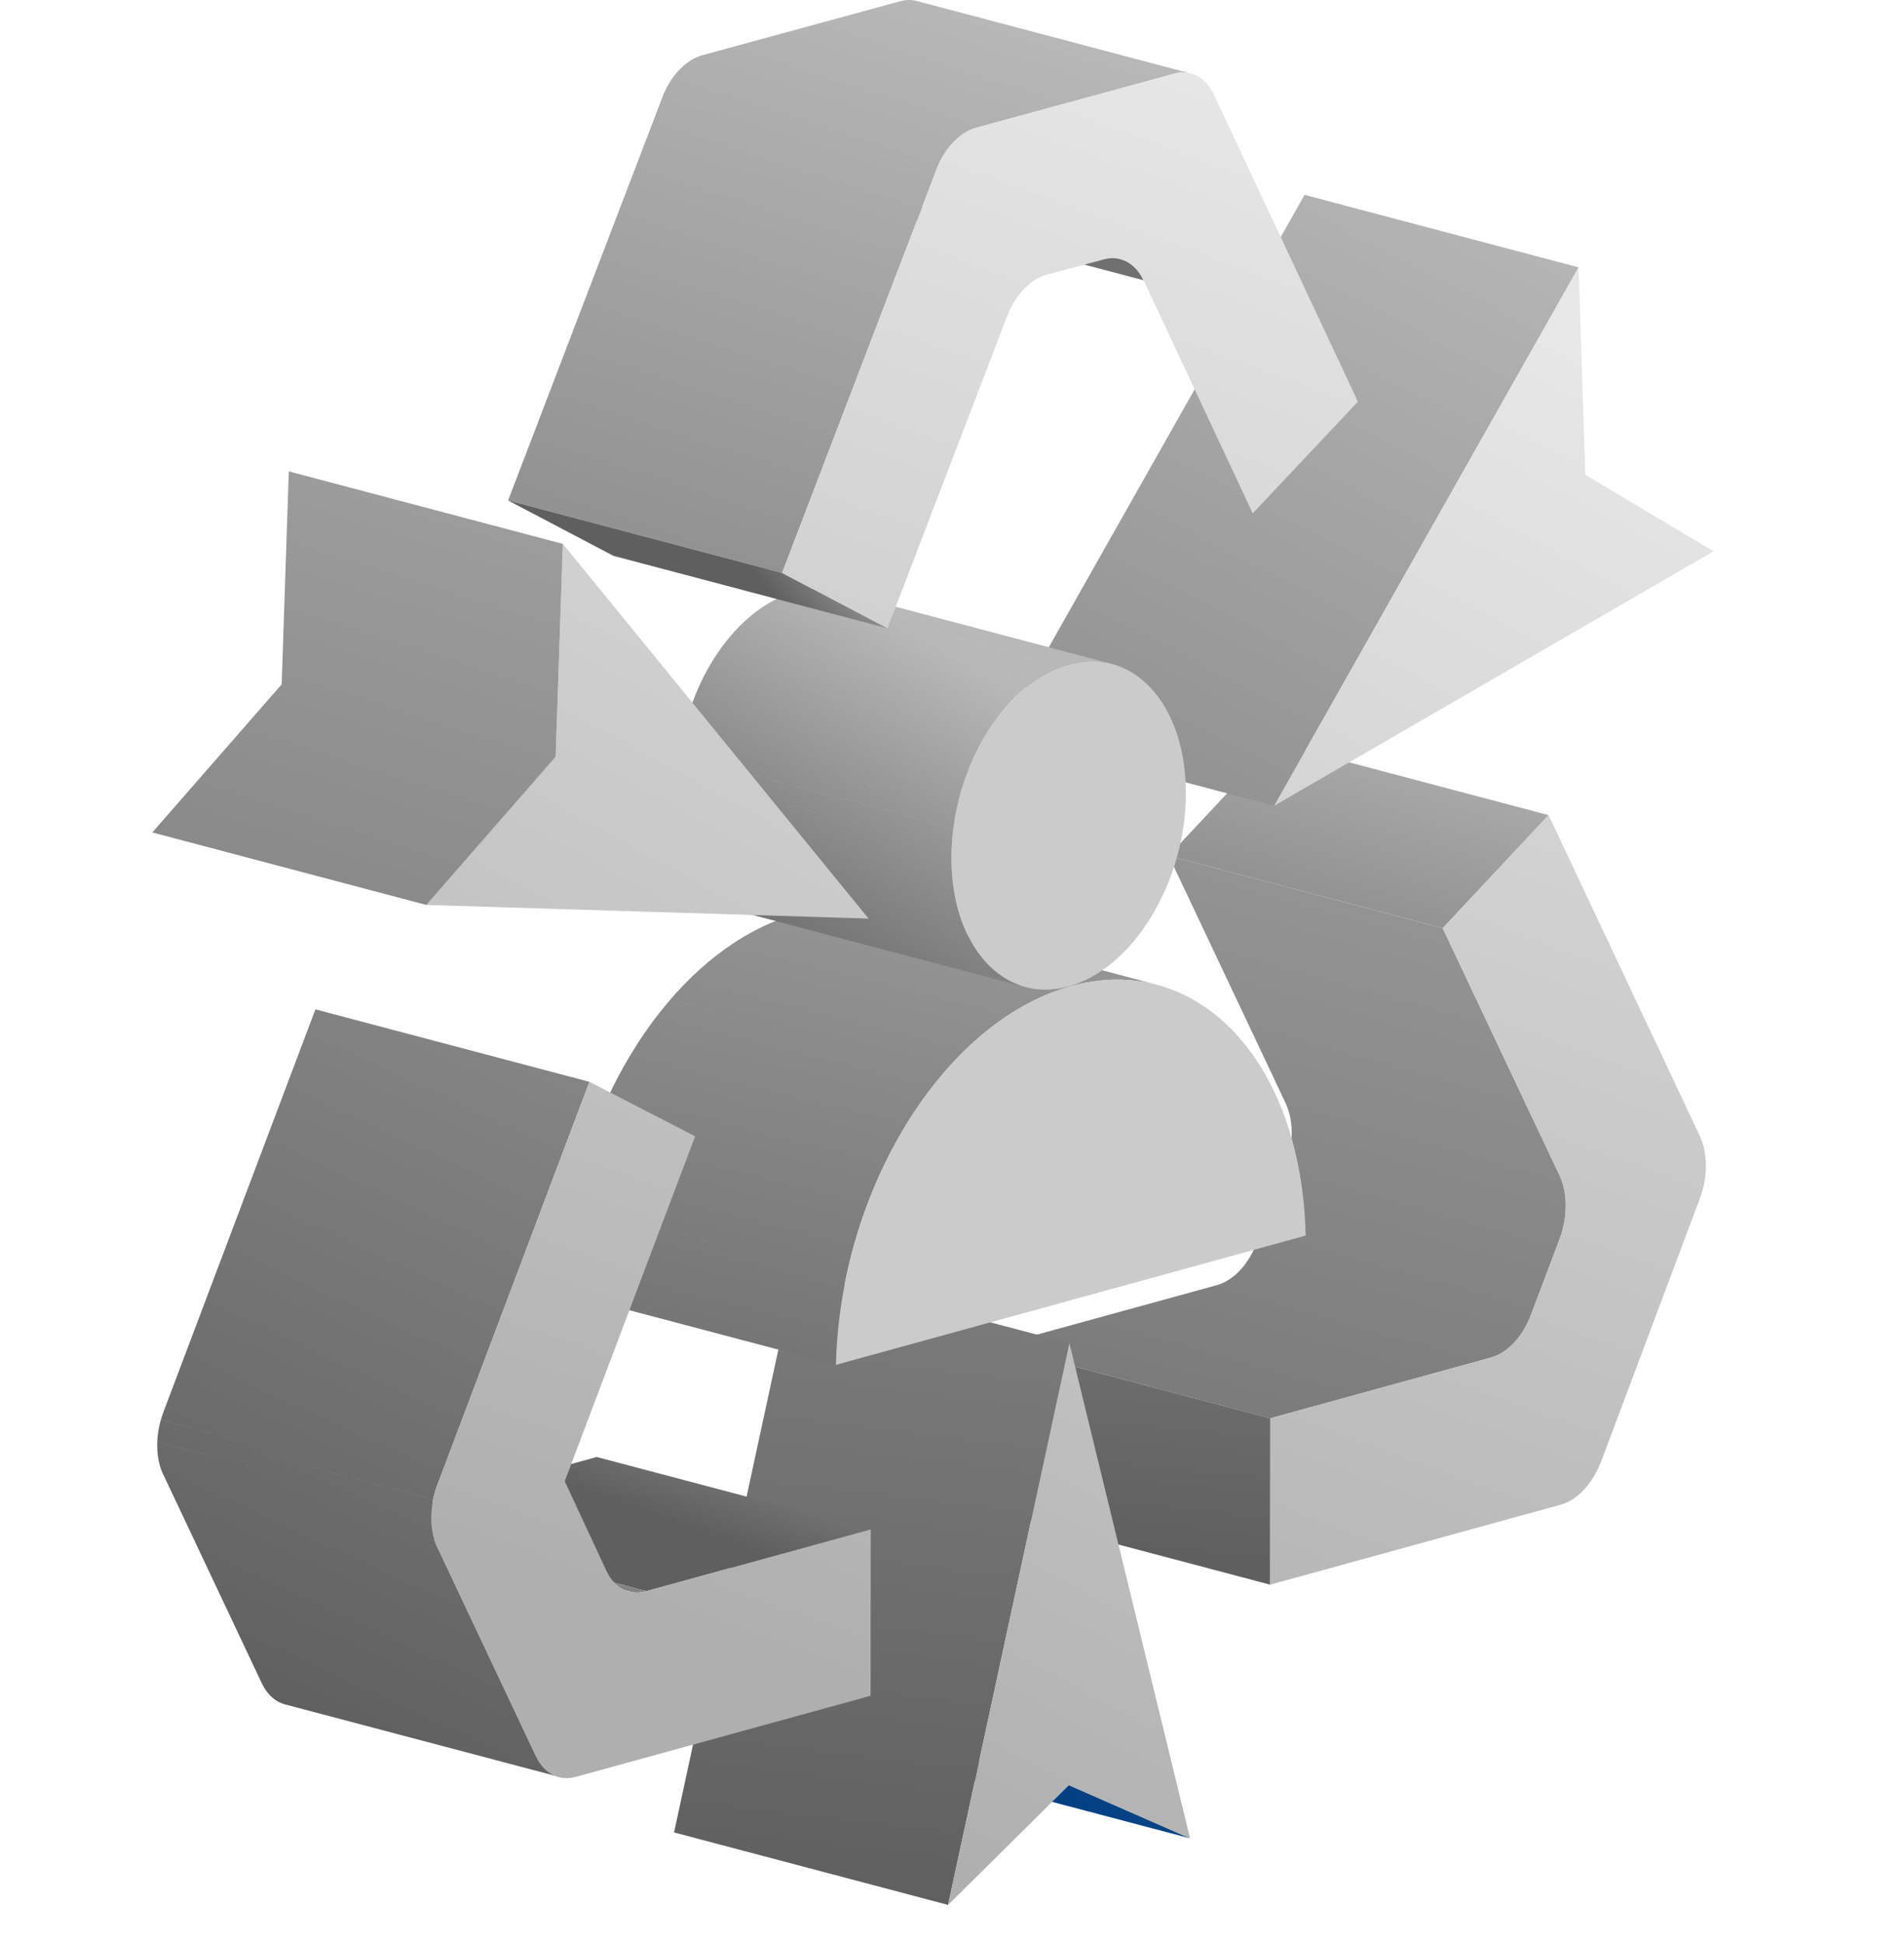 <?xml version="1.0" encoding="UTF-8"?>
<svg width="50px" height="51px" viewBox="0 0 50 51" version="1.1" xmlns="http://www.w3.org/2000/svg" xmlns:xlink="http://www.w3.org/1999/xlink">
    <title>受攻击-灰</title>
    <defs>
        <linearGradient x1="-23.71%" y1="194.013%" x2="70.709%" y2="-137.193%" id="linearGradient-1">
            <stop stop-color="#5F5F5F" offset="0%"></stop>
            <stop stop-color="#B8B8B8" offset="100%"></stop>
        </linearGradient>
        <linearGradient x1="-92.003%" y1="194.086%" x2="64.591%" y2="-45.875%" id="linearGradient-2">
            <stop stop-color="#5F5F5F" offset="0%"></stop>
            <stop stop-color="#B8B8B8" offset="100%"></stop>
        </linearGradient>
        <linearGradient x1="64.591%" y1="87.895%" x2="121.019%" y2="-397.641%" id="linearGradient-3">
            <stop stop-color="#5F5F5F" offset="0%"></stop>
            <stop stop-color="#B8B8B8" offset="100%"></stop>
        </linearGradient>
        <linearGradient x1="50%" y1="71.27%" x2="502.556%" y2="40.182%" id="linearGradient-4">
            <stop stop-color="#003B7C" offset="0%"></stop>
            <stop stop-color="#4EA2FF" offset="100%"></stop>
        </linearGradient>
        <linearGradient x1="-22.569%" y1="249.26%" x2="100.654%" y2="0%" id="linearGradient-5">
            <stop stop-color="#5F5F5F" offset="0%"></stop>
            <stop stop-color="#B8B8B8" offset="100%"></stop>
        </linearGradient>
        <linearGradient x1="55.676%" y1="100%" x2="78.784%" y2="-207.079%" id="linearGradient-6">
            <stop stop-color="#5F5F5F" offset="0%"></stop>
            <stop stop-color="#B8B8B8" offset="100%"></stop>
        </linearGradient>
        <linearGradient x1="18.763%" y1="242.504%" x2="106.439%" y2="14.818%" id="linearGradient-7">
            <stop stop-color="#5F5F5F" offset="0%"></stop>
            <stop stop-color="#B8B8B8" offset="100%"></stop>
        </linearGradient>
        <linearGradient x1="25.521%" y1="165.736%" x2="109.95%" y2="-96.318%" id="linearGradient-8">
            <stop stop-color="#5F5F5F" offset="0%"></stop>
            <stop stop-color="#B8B8B8" offset="100%"></stop>
        </linearGradient>
        <linearGradient x1="19.692%" y1="110.077%" x2="75.01%" y2="23.554%" id="linearGradient-9">
            <stop stop-color="#5F5F5F" offset="0%"></stop>
            <stop stop-color="#B8B8B8" offset="100%"></stop>
        </linearGradient>
        <linearGradient x1="64.591%" y1="53.62%" x2="172.826%" y2="-30.048%" id="linearGradient-10">
            <stop stop-color="#5F5F5F" offset="0%"></stop>
            <stop stop-color="#B8B8B8" offset="100%"></stop>
        </linearGradient>
        <linearGradient x1="54.633%" y1="100%" x2="114.478%" y2="-127.322%" id="linearGradient-11">
            <stop stop-color="#5F5F5F" offset="0%"></stop>
            <stop stop-color="#B8B8B8" offset="100%"></stop>
        </linearGradient>
        <linearGradient x1="64.591%" y1="55.673%" x2="106.439%" y2="44.327%" id="linearGradient-12">
            <stop stop-color="#5F5F5F" offset="0%"></stop>
            <stop stop-color="#B8B8B8" offset="100%"></stop>
        </linearGradient>
        <linearGradient x1="75.888%" y1="0%" x2="36.026%" y2="95.095%" id="linearGradient-13">
            <stop stop-color="#E7E7E7" offset="0%"></stop>
            <stop stop-color="#AFAFAF" offset="100%"></stop>
        </linearGradient>
        <linearGradient x1="94.873%" y1="331.55%" x2="221.069%" y2="-89.689%" id="linearGradient-14">
            <stop stop-color="#5F5F5F" offset="0%"></stop>
            <stop stop-color="#B8B8B8" offset="100%"></stop>
        </linearGradient>
        <linearGradient x1="63.061%" y1="0%" x2="37.37%" y2="95.095%" id="linearGradient-15">
            <stop stop-color="#E7E7E7" offset="0%"></stop>
            <stop stop-color="#AFAFAF" offset="100%"></stop>
        </linearGradient>
    </defs>
    <g id="页面-1" stroke="none" stroke-width="1" fill="none" fill-rule="evenodd">
        <g id="编组-116" transform="translate(4, -0)">
            <path d="M29.761,30.62 L36.957,32.522 L36.204,34.51 L36.166,34.604 L36.126,34.695 C36.093,34.767 36.057,34.834 36.018,34.9 L36.018,34.899 C35.957,35.002 35.889,35.097 35.816,35.182 L35.816,35.183 C35.714,35.301 35.604,35.401 35.487,35.479 L31.823,34.509 L35.486,35.479 C35.401,35.535 35.311,35.582 35.22,35.613 L35.217,35.613 L35.185,35.625 C35.174,35.629 35.162,35.632 35.15,35.635 L35.148,35.635 L29.358,37.228 L22.162,35.325 L27.954,33.733 C27.978,33.727 28.001,33.72 28.023,33.711 C28.115,33.68 28.205,33.634 28.29,33.576 L28.291,33.576 L28.406,33.492 C28.481,33.43 28.552,33.36 28.62,33.281 L33.626,34.603 L28.62,33.281 C28.693,33.195 28.761,33.1 28.822,32.997 L28.822,32.998 C28.861,32.933 28.898,32.864 28.93,32.794 L28.93,32.793 C28.958,32.733 28.984,32.672 29.008,32.608 L29.761,30.62 Z M26.691,22.462 L33.887,24.364 L36.958,30.86 C37.046,31.05 37.098,31.267 37.113,31.496 L37.117,31.619 L37.115,31.743 C37.113,31.812 37.106,31.882 37.098,31.951 C37.09,32.015 37.079,32.08 37.065,32.144 L37.066,32.144 C37.052,32.206 37.037,32.27 37.019,32.331 C37.001,32.395 36.981,32.459 36.957,32.522 L29.761,30.62 C29.784,30.557 29.805,30.493 29.824,30.429 C29.841,30.367 29.857,30.304 29.87,30.242 C29.883,30.178 29.893,30.113 29.902,30.049 C29.912,29.979 29.917,29.91 29.919,29.841 C29.923,29.758 29.922,29.675 29.917,29.594 C29.902,29.364 29.85,29.148 29.762,28.958 L26.691,22.462 Z" id="形状结合" fill="url(#linearGradient-1)" fill-rule="nonzero"></path>
            <path d="M26.031,7.357 L18.835,5.455 C18.695,5.162 18.48,4.966 18.226,4.9 L25.422,6.802 C25.676,6.868 25.893,7.064 26.031,7.357" id="Fill-59" fill="#707070"></path>
            <polygon id="Fill-31" fill="url(#linearGradient-2)" fill-rule="nonzero" points="33.887 24.363 26.691 22.462 29.471 19.493 36.667 21.395"></polygon>
            <polygon id="Fill-35" fill="url(#linearGradient-3)" fill-rule="nonzero" points="29.354 41.594 22.158 39.692 22.162 35.326 29.358 37.228"></polygon>
            <polygon id="Fill-39" fill="url(#linearGradient-4)" fill-rule="nonzero" points="27.252 48.253 20.056 46.351 16.876 44.956 24.072 46.858"></polygon>
            <polygon id="Fill-41" fill="url(#linearGradient-5)" fill-rule="nonzero" points="29.46 21.15 22.264 19.248 30.259 5.115 37.455 7.018"></polygon>
            <polygon id="Fill-45" fill="url(#linearGradient-6)" fill-rule="nonzero" points="20.897 50 13.701 48.098 16.887 33.355 24.083 35.257"></polygon>
            <path d="M20.591,4.455 L16.539,15.038 L9.343,13.136 L13.394,2.553 L16.813,3.456 L13.395,2.552 C13.416,2.496 13.439,2.441 13.464,2.387 C13.497,2.317 13.532,2.25 13.571,2.186 C13.632,2.083 13.699,1.989 13.772,1.905 C13.874,1.786 13.985,1.687 14.103,1.609 L14.102,1.609 C14.189,1.551 14.279,1.505 14.371,1.473 L17.828,2.386 L14.371,1.473 C14.393,1.464 14.417,1.458 14.44,1.45 L19.639,0.033 L26.835,1.935 L21.636,3.353 L21.634,3.352 L21.601,3.363 C21.59,3.367 21.578,3.371 21.567,3.375 L21.567,3.375 C21.506,3.396 21.445,3.424 21.386,3.457 L21.298,3.511 C21.181,3.589 21.07,3.689 20.968,3.807 C20.895,3.891 20.827,3.985 20.767,4.088 C20.728,4.152 20.693,4.218 20.66,4.289 L20.624,4.37 L20.624,4.37 L20.591,4.454 L17.343,3.596 L20.591,4.455 L20.591,4.455 Z M26.936,1.913 C26.903,1.918 26.869,1.926 26.835,1.934 L19.639,0.033 C19.673,0.024 19.707,0.016 19.74,0.01 C19.788,0.004 19.834,-1.29296573e-12 19.881,-1.29296573e-12 L19.945,0.003 L20.008,0.012 L20.075,0.026 L27.27,1.929 C27.248,1.922 27.227,1.917 27.204,1.914 C27.162,1.906 27.12,1.902 27.076,1.902 C27.03,1.902 26.984,1.905 26.936,1.913 L19.823,0.032 L26.936,1.913 Z" id="形状结合" fill="url(#linearGradient-7)" fill-rule="nonzero"></path>
            <path d="M11.019,31.646 L18.215,33.547 C18.17,33.76 18.131,33.976 18.098,34.193 L18.051,34.519 C18.006,34.875 17.974,35.233 17.959,35.594 C17.956,35.67 17.953,35.747 17.952,35.824 L10.756,33.923 C10.757,33.845 10.76,33.769 10.763,33.692 L13.89,34.518 L10.763,33.691 C10.778,33.332 10.81,32.973 10.856,32.617 L10.855,32.617 C10.898,32.29 10.952,31.965 11.019,31.646 Z M11.553,29.781 L18.751,31.683 C18.637,31.988 18.535,32.299 18.445,32.615 C18.357,32.921 18.281,33.232 18.215,33.547 L11.019,31.645 C11.085,31.33 11.161,31.018 11.25,30.712 C11.34,30.397 11.441,30.086 11.553,29.781 Z M16.576,24.095 L23.772,25.997 C23.305,26.161 22.853,26.394 22.42,26.684 L22.418,26.684 L22.132,26.888 C21.656,27.243 21.206,27.668 20.791,28.149 L20.79,28.149 L20.563,28.425 C20.262,28.8 19.981,29.206 19.725,29.637 L17.352,29.009 L19.725,29.637 C19.52,29.981 19.329,30.342 19.154,30.716 L19.154,30.716 C19.007,31.031 18.872,31.353 18.75,31.684 L11.554,29.782 C11.676,29.451 11.811,29.128 11.958,28.814 L11.958,28.814 C12.133,28.441 12.323,28.08 12.529,27.735 L12.53,27.734 L12.726,27.417 C12.995,26.998 13.286,26.607 13.596,26.247 L16.858,27.109 L13.595,26.246 C14.093,25.668 14.64,25.172 15.224,24.782 C15.657,24.491 16.109,24.26 16.576,24.095 Z M25.384,25.714 C25.226,25.713 25.066,25.721 24.904,25.737 L24.66,25.768 C24.485,25.796 24.309,25.835 24.131,25.884 C24.011,25.916 23.891,25.954 23.772,25.997 L16.576,24.095 C16.695,24.052 16.815,24.015 16.935,23.982 C17.114,23.933 17.29,23.894 17.464,23.867 L17.466,23.867 L17.709,23.835 C17.871,23.819 18.031,23.811 18.188,23.812 C18.412,23.814 18.63,23.834 18.844,23.872 L18.857,23.875 L19.013,23.905 C19.069,23.917 19.124,23.93 19.18,23.945 L26.376,25.846 C26.265,25.818 26.153,25.794 26.04,25.774 C25.826,25.737 25.607,25.717 25.384,25.714 Z" id="形状结合" fill="url(#linearGradient-8)" fill-rule="nonzero"></path>
            <path d="M30.288,32.432 L17.952,35.824 C18.059,31.224 20.777,26.806 24.131,25.884 C27.478,24.963 30.189,27.888 30.288,32.432 Z M27.142,20.821 C27.14,23.156 25.753,25.426 24.06,25.891 C22.359,26.36 20.984,24.848 20.985,22.513 C20.988,20.178 22.366,17.91 24.068,17.442 C25.761,16.976 27.143,18.485 27.142,20.821 Z" id="形状结合" fill="#CBCBCB"></path>
            <path d="M13.795,20.365 L20.991,22.266 C20.987,22.349 20.986,22.43 20.986,22.513 C20.986,22.646 20.99,22.775 20.999,22.903 C21.106,24.491 21.877,25.631 22.934,25.91 L15.739,24.009 C14.681,23.729 13.91,22.59 13.803,21.001 C13.794,20.874 13.79,20.744 13.79,20.612 C13.79,20.529 13.793,20.446 13.795,20.365 Z M13.841,19.833 L21.037,21.736 C21.014,21.911 20.999,22.088 20.991,22.266 L13.795,20.364 C13.803,20.186 13.818,20.009 13.841,19.833 Z M13.921,19.352 L21.117,21.254 C21.084,21.413 21.058,21.573 21.037,21.735 L13.841,19.832 C13.862,19.672 13.889,19.511 13.921,19.352 Z M14.035,18.891 L21.231,20.793 C21.188,20.944 21.149,21.099 21.118,21.254 L13.922,19.352 C13.955,19.197 13.992,19.043 14.035,18.891 Z M15.2,16.674 L22.396,18.576 C22.204,18.8 22.025,19.05 21.865,19.318 L21.866,19.318 C21.764,19.489 21.668,19.669 21.581,19.854 L16.19,18.429 L21.581,19.854 C21.509,20.009 21.443,20.169 21.382,20.332 C21.327,20.482 21.277,20.636 21.231,20.793 L14.035,18.892 C14.081,18.735 14.131,18.581 14.186,18.429 C14.247,18.267 14.314,18.108 14.387,17.952 L14.386,17.952 C14.472,17.766 14.567,17.586 14.67,17.416 L20.36,18.92 L14.669,17.415 C14.829,17.148 15.008,16.899 15.2,16.674 Z M24.693,17.357 C24.614,17.357 24.534,17.36 24.453,17.369 L24.332,17.385 C24.244,17.398 24.157,17.418 24.067,17.442 C24.007,17.458 23.947,17.477 23.888,17.498 L18.196,15.994 L23.888,17.499 C23.654,17.582 23.428,17.697 23.211,17.842 L19.613,16.891 L23.212,17.843 C22.92,18.038 22.645,18.287 22.396,18.576 L15.201,16.674 C15.45,16.385 15.724,16.137 16.016,15.94 L16.016,15.94 L16.18,15.837 C16.346,15.739 16.517,15.658 16.692,15.596 L16.692,15.596 C16.752,15.575 16.812,15.556 16.872,15.54 C16.961,15.515 17.049,15.496 17.134,15.484 L23.086,17.056 L17.135,15.483 C17.257,15.463 17.379,15.454 17.496,15.456 L19.922,16.097 L17.497,15.456 C17.609,15.457 17.718,15.467 17.825,15.486 L17.827,15.487 L17.91,15.502 C17.938,15.508 17.966,15.515 17.993,15.522 L25.189,17.424 C25.134,17.41 25.077,17.398 25.021,17.387 C24.914,17.369 24.805,17.359 24.693,17.357 Z" id="形状结合" fill="url(#linearGradient-9)" fill-rule="nonzero"></path>
            <polygon id="Fill-123" fill="url(#linearGradient-10)" fill-rule="nonzero" points="12.97 41.765 5.774 39.864 11.67 38.243 18.866 40.145"></polygon>
            <path d="M5.774,39.864 L12.97,41.766 C12.935,41.776 12.9,41.783 12.866,41.788 L12.863,41.787 L12.793,41.797 C12.768,41.798 12.744,41.799 12.72,41.799 L12.716,41.798 L12.654,41.796 C12.633,41.794 12.611,41.791 12.589,41.787 L5.394,39.885 L5.459,39.894 L5.459,39.894 L5.524,39.897 C5.572,39.897 5.621,39.894 5.67,39.886 C5.705,39.881 5.739,39.874 5.774,39.864 Z" id="形状结合" fill="#828282"></path>
            <path d="M0.179,37.451 L7.375,39.353 C7.362,39.416 7.351,39.478 7.343,39.541 L1.826,38.083 L7.343,39.541 C7.334,39.609 7.328,39.676 7.326,39.744 L7.326,39.744 C7.322,39.825 7.324,39.906 7.329,39.985 L7.329,39.985 C7.344,40.215 7.396,40.43 7.486,40.615 L7.489,40.616 L10.068,46.08 L10.071,46.082 C10.208,46.38 10.425,46.571 10.676,46.637 L3.48,44.736 C3.23,44.669 3.015,44.479 2.877,44.184 L2.875,44.183 L0.295,38.718 L0.293,38.718 C0.202,38.531 0.148,38.315 0.132,38.083 L1.396,38.417 L0.133,38.083 C0.128,38.004 0.126,37.924 0.13,37.842 L3.442,38.717 L0.13,37.841 C0.133,37.775 0.138,37.707 0.147,37.639 C0.156,37.577 0.166,37.514 0.179,37.451 Z M4.283,26.494 L11.479,28.396 L7.491,38.961 L7.489,38.96 L7.481,38.983 C7.458,39.045 7.438,39.107 7.42,39.169 L4.576,38.417 L7.421,39.169 C7.403,39.23 7.388,39.291 7.375,39.352 L0.179,37.451 L0.2,37.359 L0.224,37.267 L2.858,37.963 L0.225,37.266 C0.242,37.206 0.263,37.143 0.286,37.082 L0.295,37.055 L4.283,26.494 Z" id="形状结合" fill="url(#linearGradient-11)" fill-rule="nonzero"></path>
            <polygon id="Fill-153" fill="url(#linearGradient-12)" fill-rule="nonzero" points="19.306 16.492 12.11 14.59 9.343 13.136 16.539 15.038"></polygon>
            <path d="M24.083,35.257 L27.252,48.253 L24.072,46.857 L20.897,50 L24.083,35.257 Z M10.78,14.275 L18.809,24.111 L7.195,23.753 L10.593,19.864 L10.78,14.275 Z M37.454,7.018 L37.632,12.464 L41,14.47 L29.46,21.15 L37.454,7.018 Z" id="形状结合" fill="url(#linearGradient-13)" fill-rule="nonzero"></path>
            <path d="M3.584,12.373 L10.78,14.276 L10.592,19.863 L10.593,19.864 L7.196,23.753 L-1.59161573e-12,21.85 L3.397,17.962 L3.397,17.963 L3.584,12.373 Z" id="形状结合" fill="url(#linearGradient-14)" fill-rule="nonzero"></path>
            <path d="M11.479,28.395 L14.255,29.826 L10.83,38.879 L11.919,41.218 C12.131,41.681 12.535,41.885 12.97,41.766 L18.866,40.145 L18.862,44.511 L11.115,46.641 C10.687,46.758 10.284,46.555 10.071,46.092 L7.489,40.623 C7.267,40.174 7.269,39.543 7.49,38.961 L11.479,28.395 Z M36.666,21.395 L40.637,29.815 C40.851,30.268 40.851,30.897 40.636,31.467 L38.044,38.369 C37.821,38.941 37.425,39.375 36.99,39.494 L29.355,41.594 L29.357,37.227 L35.15,35.635 C35.586,35.516 35.989,35.09 36.204,34.51 L36.957,32.522 C37.171,31.941 37.171,31.322 36.958,30.859 L33.887,24.363 L36.666,21.395 Z M27.878,2.484 L31.66,10.543 L28.897,13.475 L26.031,7.356 C25.818,6.905 25.423,6.688 24.987,6.809 L23.483,7.21 C23.056,7.328 22.652,7.754 22.438,8.323 L19.306,16.492 L16.539,15.037 L20.59,4.456 C20.804,3.885 21.208,3.47 21.636,3.352 L26.835,1.935 C27.269,1.816 27.666,2.031 27.878,2.484 Z" id="形状结合" fill="url(#linearGradient-15)" fill-rule="nonzero"></path>
        </g>
    </g>
</svg>